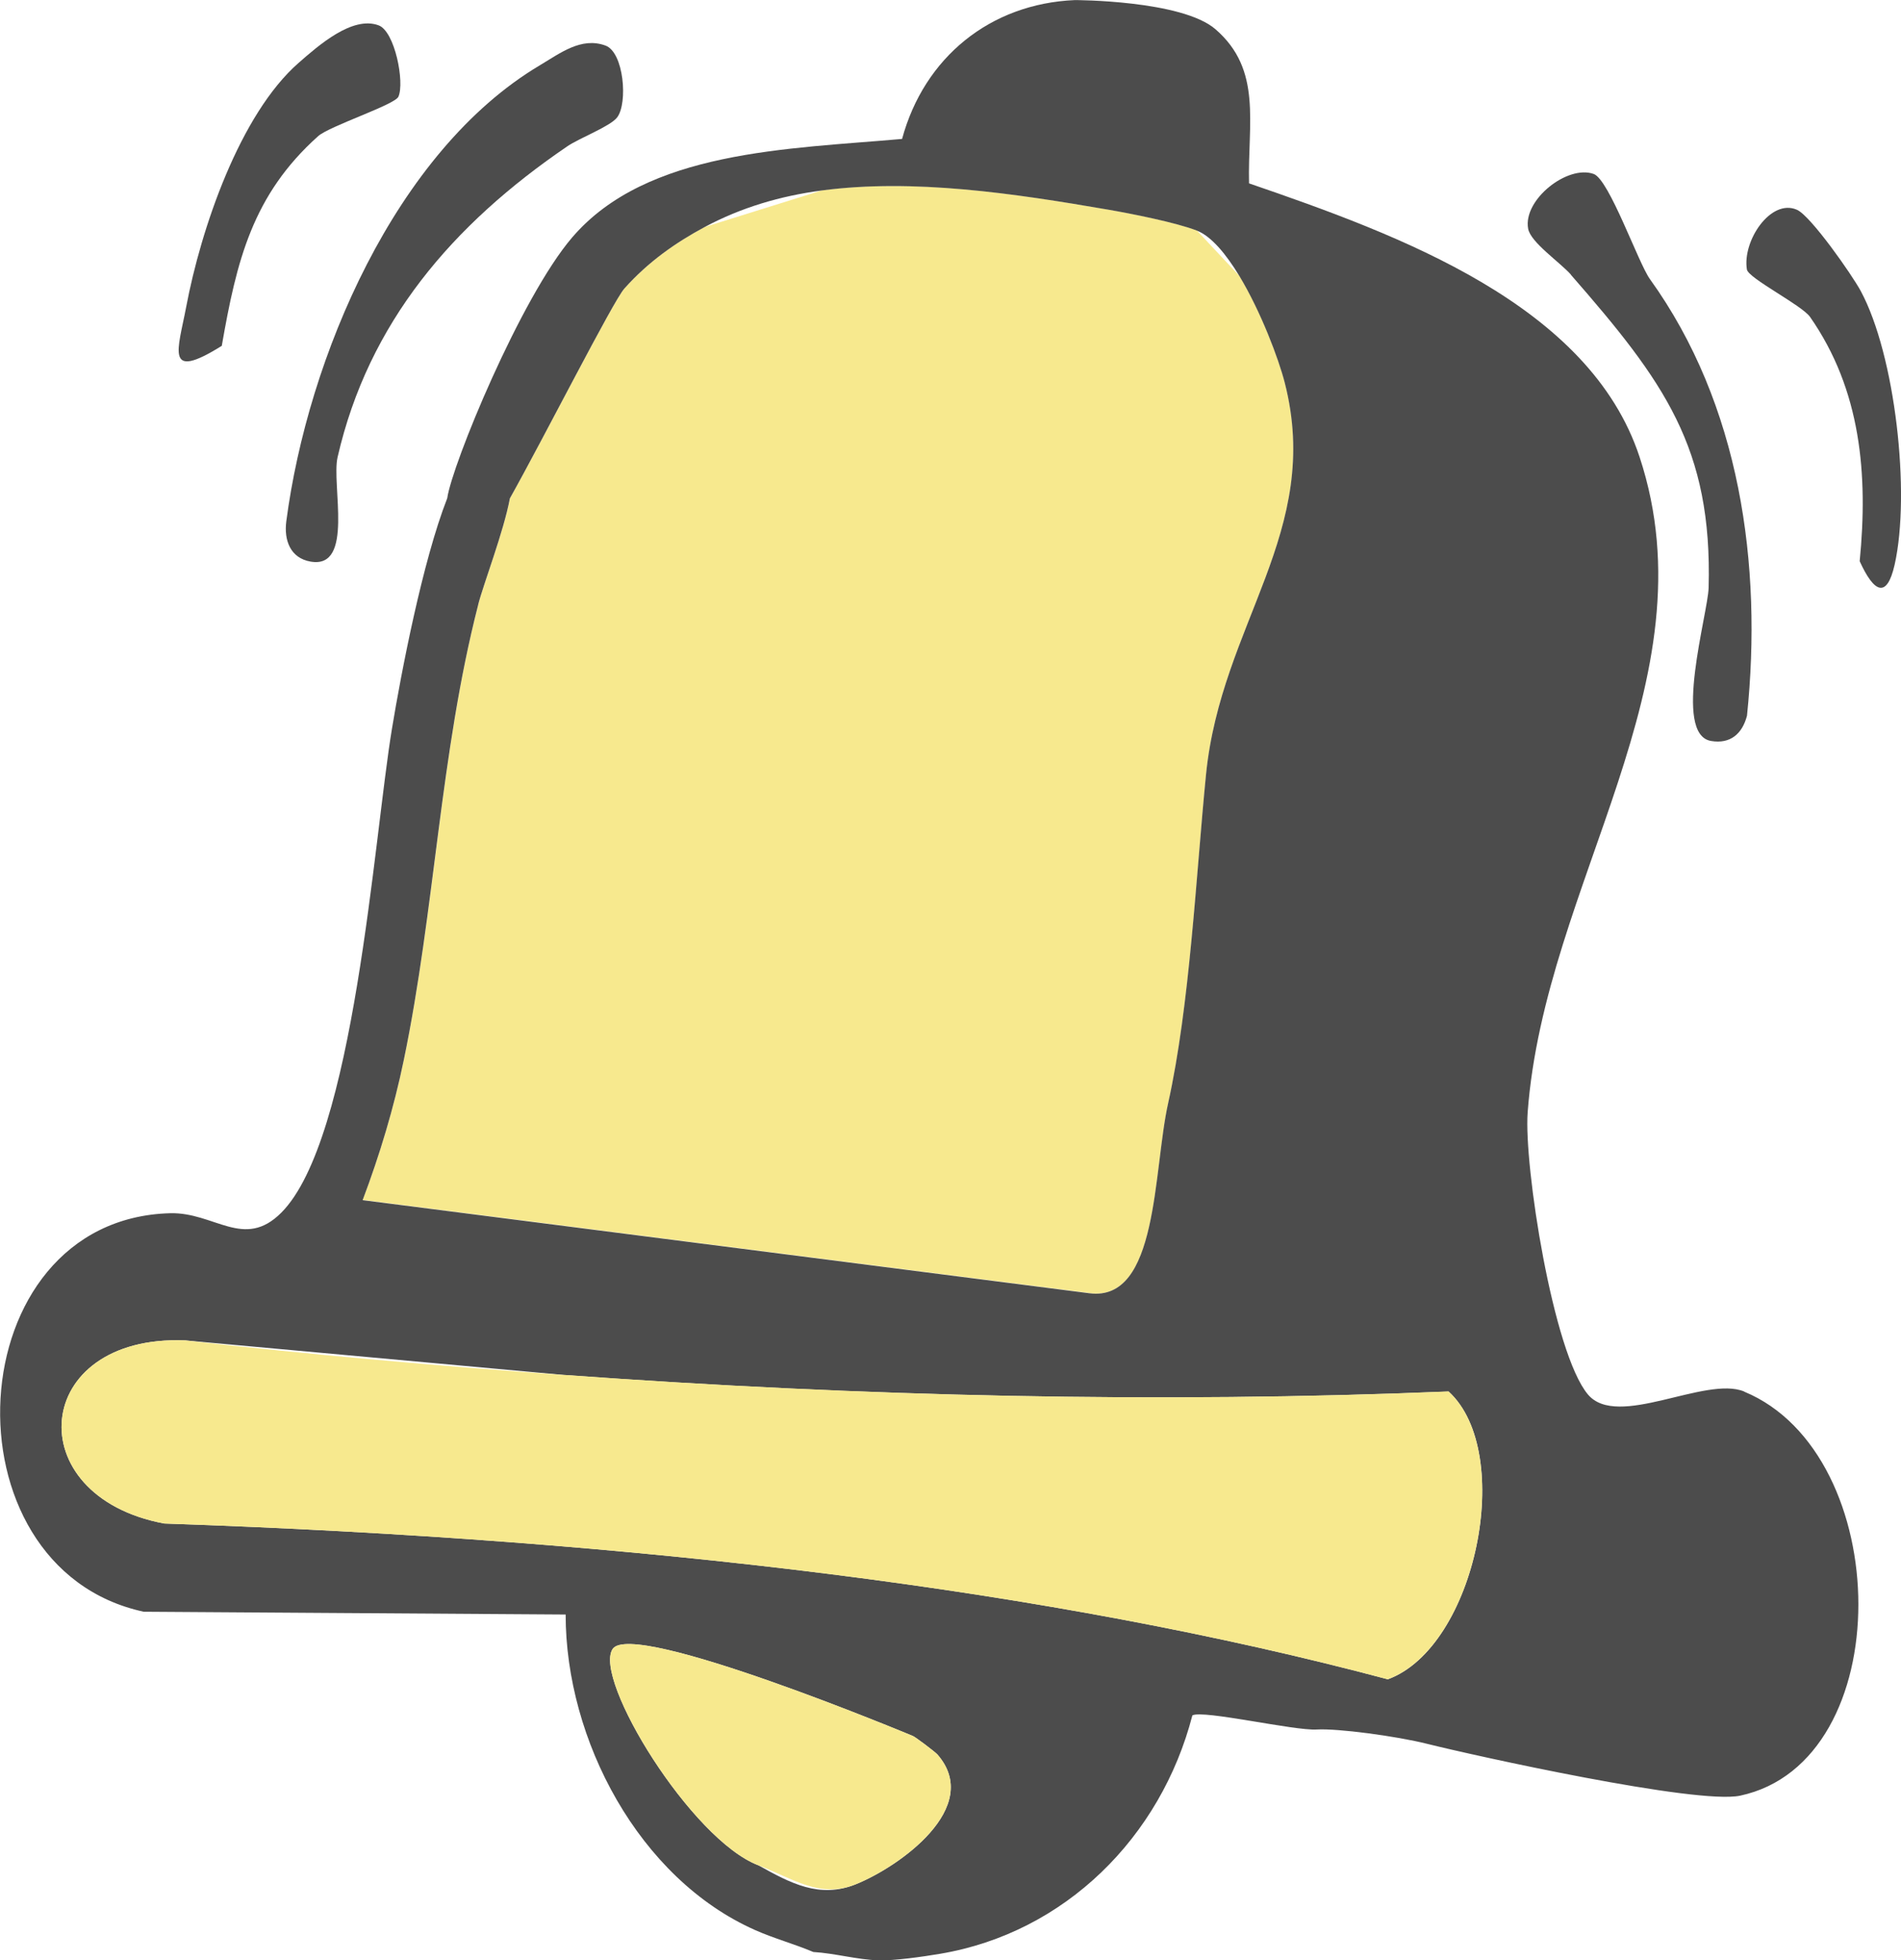 <?xml version="1.0" encoding="UTF-8"?><svg id="Layer_1" xmlns="http://www.w3.org/2000/svg" viewBox="0 0 23.28 24"><defs><style>.cls-1{fill:none;}.cls-2{fill:#f7e98e;}.cls-3{fill:#4c4c4c;}</style></defs><path class="cls-1" d="M14.656,2.823l.522.557c-.162-.269-.343-.488-.522-.557Z"/><path class="cls-1" d="M2.267,16.412c1.562.178,3.109.312,4.648.424l-4.648-.424Z"/><path class="cls-1" d="M8.63,2.78l1.435-.448c-.507.067-.989.21-1.435.448Z"/><path class="cls-1" d="M9.288,22.838c.392.219.748.41,1.189.233-.441.177-.77-.075-1.189-.233Z"/><path class="cls-2" d="M13.343,15.833c.845.108.778-1.496.963-2.326.267-1.202.341-2.782.464-4.024.183-1.852,1.432-2.973.964-4.799-.075-.292-.29-.866-.555-1.305l-.522-.557c-.255-.099-.801-.207-1.085-.256-1.16-.2-2.386-.383-3.507-.235l-1.435.448c-.353.189-.688.422-.984.754-.137.154-.983,1.823-1.401,2.568-.078.412-.324,1.049-.388,1.3-.468,1.828-.528,3.732-.911,5.574-.121.585-.294,1.159-.504,1.716l8.901,1.14Z"/><path class="cls-3" d="M21.36,17.037c-.475-.197-1.552.466-1.914.036-.428-.509-.786-2.807-.738-3.454.209-2.81,2.277-5.274,1.371-8.023-.615-1.868-2.943-2.719-4.783-3.351-.017-.743.164-1.389-.411-1.887-.413-.357-1.722-.357-1.722-.357-1.036.044-1.845.701-2.116,1.7-1.389.124-3.125.138-4.04,1.206-.632.737-1.474,2.789-1.53,3.193-.302.77-.564,2.136-.677,2.822-.224,1.354-.46,5.027-1.355,5.925-.457.459-.818-.008-1.363.007-2.609.072-2.818,4.34-.322,4.879l5.167.034c0,1.536.898,3.232,2.319,3.863.234.104.48.17.714.269.259.015.539.094.794.102.201.006.551-.045.759-.08,1.531-.258,2.703-1.429,3.089-2.919.131-.07,1.25.19,1.523.173.253-.015.968.079,1.355.176.563.141,3.299.747,3.83.634,1.948-.416,1.896-4.181.051-4.946ZM5.856,7.402c.064-.251.311-.889.388-1.3.418-.745,1.264-2.414,1.401-2.568.296-.332.632-.565.984-.754.446-.239.928-.381,1.435-.448,1.121-.148,2.348.035,3.507.235.284.049.83.157,1.085.256.178.069.359.288.522.557.264.438.48,1.013.555,1.305.468,1.826-.78,2.948-.964,4.799-.123,1.241-.197,2.821-.464,4.024-.185.83-.118,2.434-.963,2.326l-8.901-1.14c.21-.557.383-1.131.504-1.716.382-1.842.442-3.746.911-5.574ZM10.477,23.071c-.441.177-.798-.015-1.189-.233-.82-.31-2.026-2.277-1.786-2.648s3.674,1.063,3.674,1.063c.019.002.275.195.304.228.565.647-.472,1.378-1.003,1.59ZM16.994,20.56c-4.097-1.091-9.129-1.708-14.983-1.907-1.796-.336-1.63-2.316.256-2.242l4.648.424c3.677.266,7.291.348,10.825.202.821.749.334,3.13-.745,3.524Z"/><path class="cls-3" d="M3.805,6.876c.535.092.252-.942.329-1.278.378-1.649,1.406-2.848,2.814-3.807.148-.101.527-.244.61-.354.133-.176.082-.797-.143-.879-.297-.109-.556.094-.805.242-1.768,1.052-2.842,3.581-3.104,5.583-.03.231.049.45.298.493Z"/><path class="cls-3" d="M2.716,4.234c.181-1.037.374-1.846,1.18-2.567.139-.124.939-.384.983-.483.078-.175-.043-.801-.243-.874-.322-.119-.737.248-.976.457-.726.633-1.201,2.042-1.38,2.991-.099.525-.268.916.436.476Z"/><path class="cls-2" d="M6.915,16.835c-1.539-.111-3.086-.246-4.648-.424-1.886-.074-2.052,1.906-.256,2.242,5.854.199,10.886.816,14.983,1.907,1.08-.394,1.566-2.775.745-3.524-3.535.147-7.148.064-10.825-.202Z"/><path class="cls-2" d="M11.176,21.253s-3.434-1.434-3.674-1.063.966,2.338,1.786,2.648c.42.159.748.41,1.189.233.531-.213,1.567-.944,1.003-1.59-.029-.033-.285-.226-.304-.228Z"/><path class="cls-3" d="M19.238,3.365c1.141,1.306,1.733,2.116,1.686,3.832-.009.319-.445,1.795.03,1.875.236.04.382-.088.44-.309.191-1.85-.084-3.812-1.189-5.346-.143-.199-.498-1.218-.688-1.287-.321-.116-.869.317-.803.671.031.168.393.412.525.563Z"/><path class="cls-3" d="M22.787,3.563c-.105-.195-.612-.921-.782-.995-.32-.14-.67.381-.612.732.018.107.674.438.773.58.625.895.712,1.931.608,2.991.174.383.332.466.428.043.197-.875.008-2.566-.415-3.351Z"/></svg>